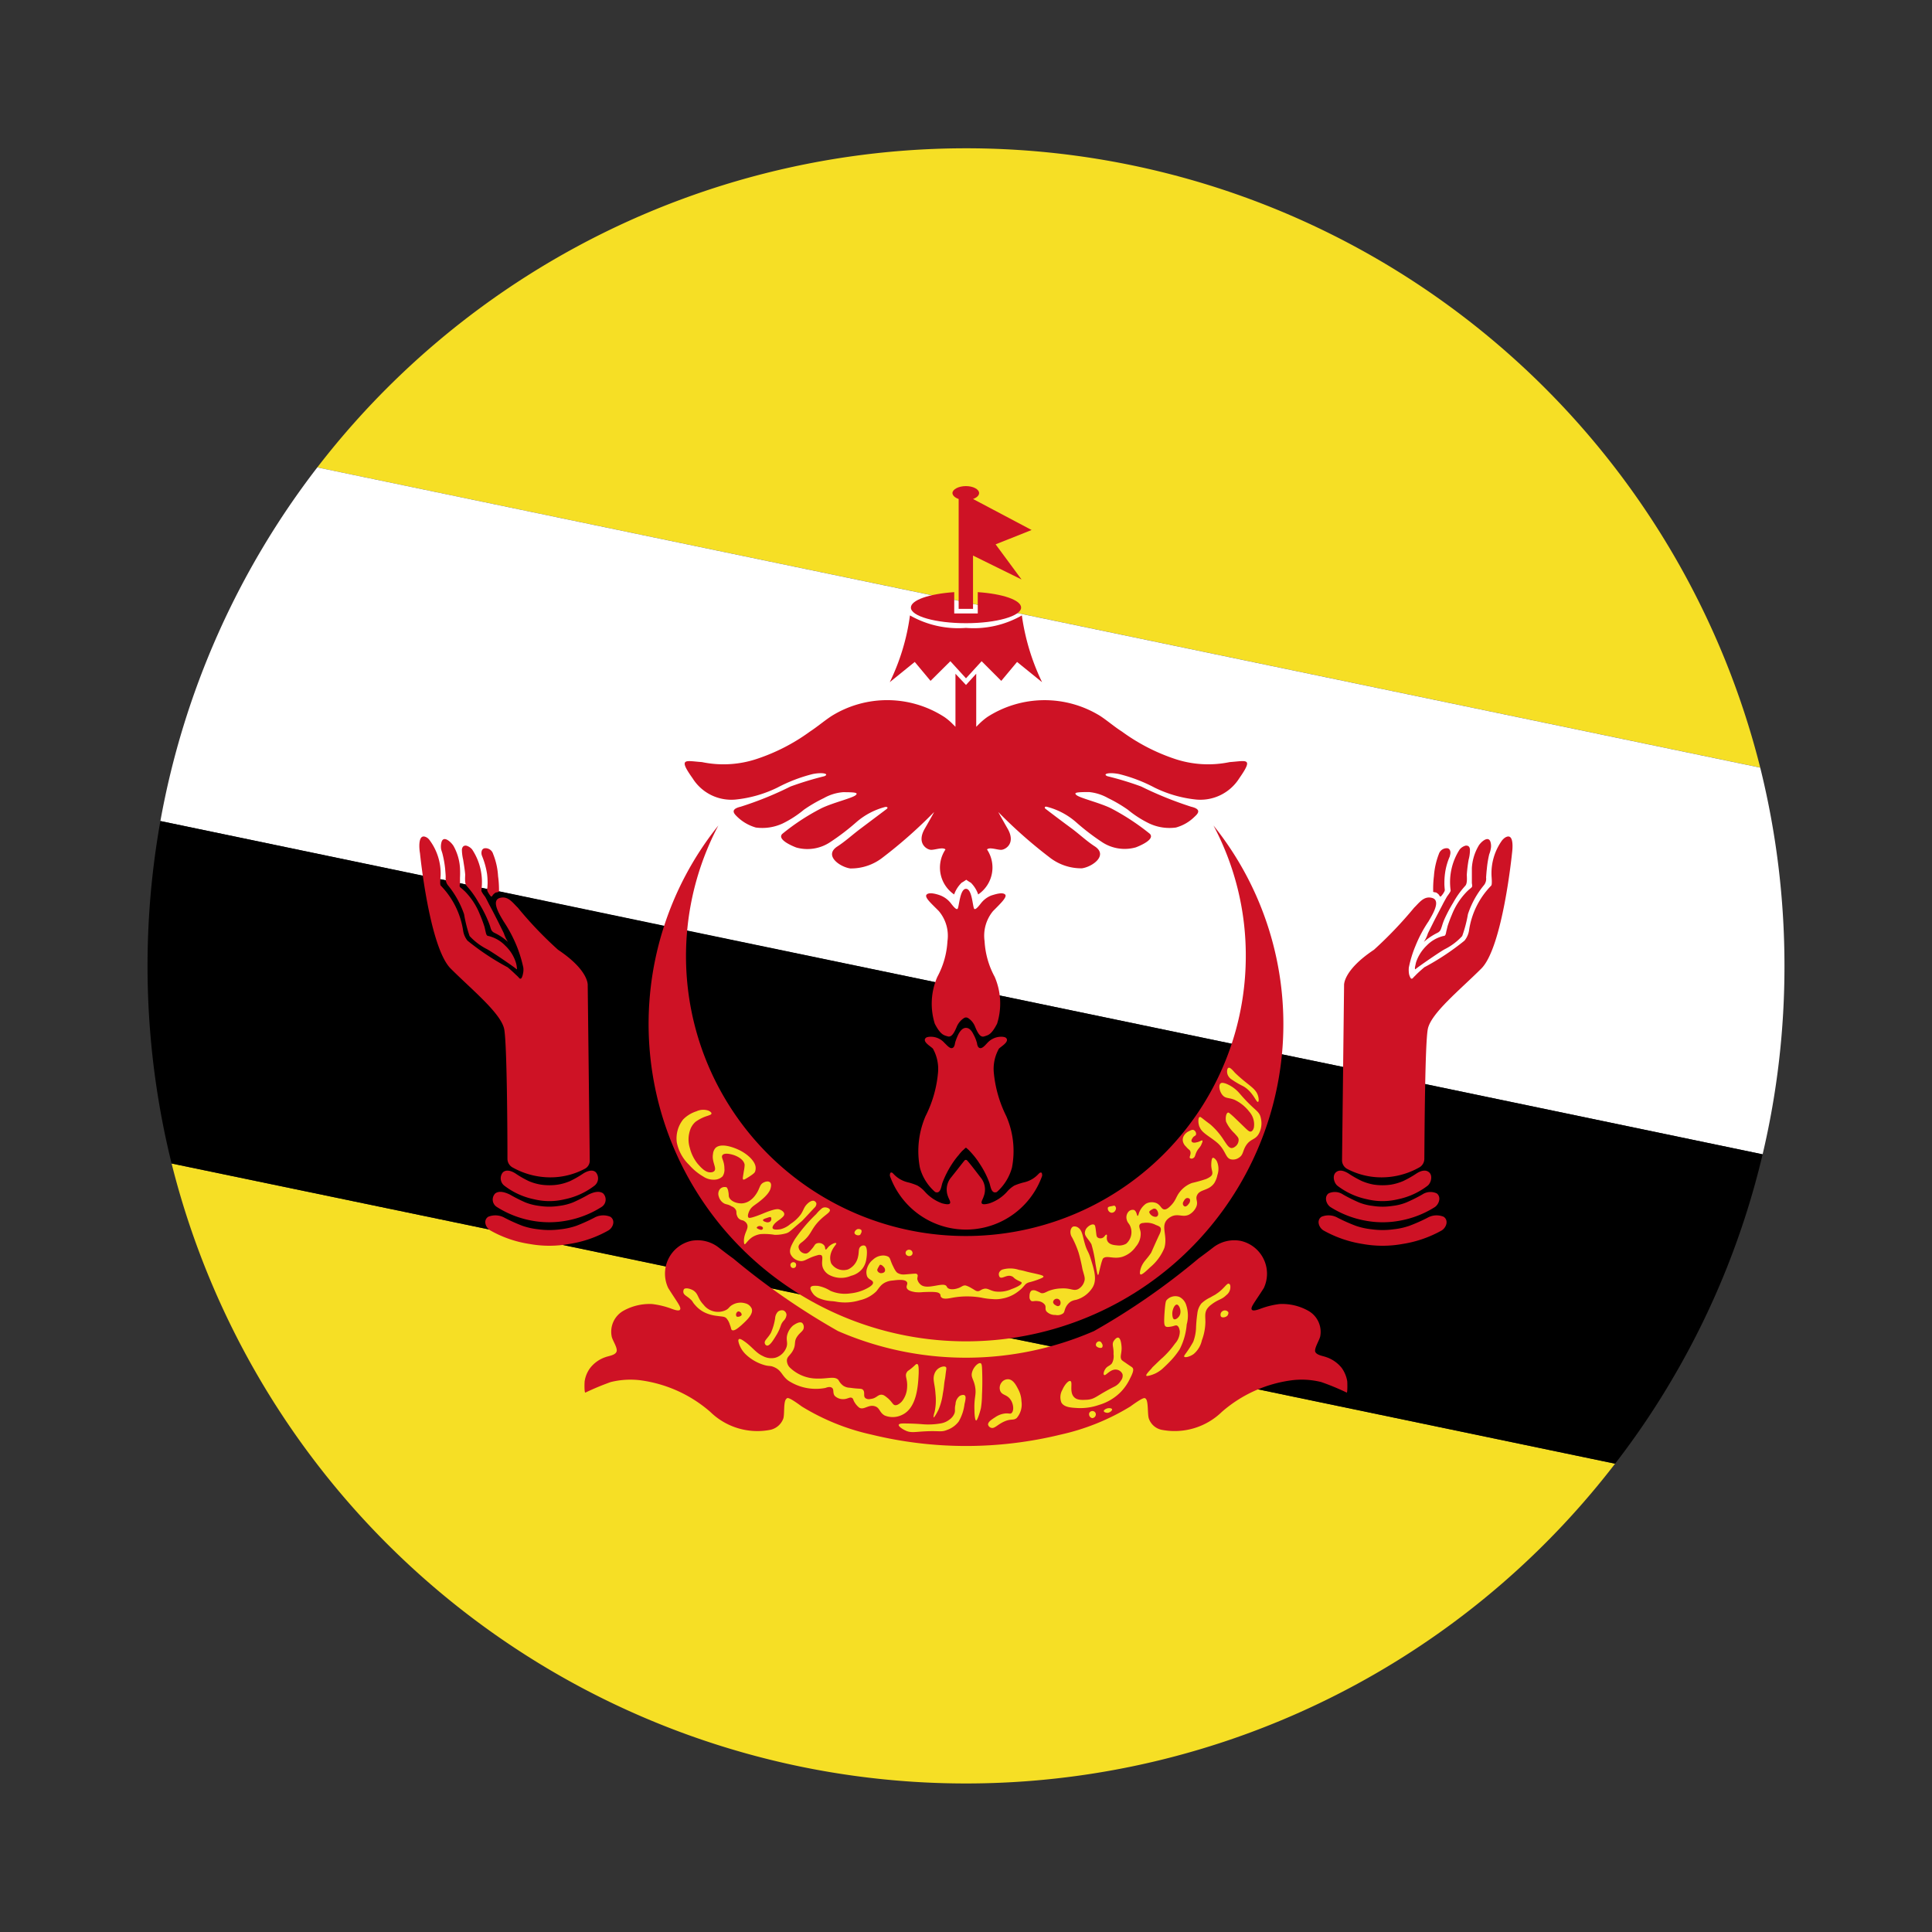 <svg xmlns="http://www.w3.org/2000/svg" viewBox="0 0 55 55"><rect x="0" y="0" width="55" height="55" fill="#333333" stroke="none"/><defs><clipPath id="a"><circle cx="-42.5" cy="27.5" r="23.3" style="fill:none"/></clipPath></defs><g style="clip-path:url(#a)"><path style="fill:#ce202c" d="M-85.612 3.545H.621v47.911h-86.233z"/></g><path d="m50.11 21.852-21.146-4.4-1.129-.235-.131-.026-.413-.089-.126-.027-.638-.13-17.494-3.639a23.313 23.313 0 0 1 41.077 8.546zM45.978 41.668a23.31 23.31 0 0 1-41.093-8.546L13.923 35l2.1.439 2.929.612 3.033.628.769.162.534.11.544.115 4.947 1.03 1.167.241 1.754.363.293.057.81.168.267.057 2.73.565z" style="fill:#f6df25"/><path d="M50.8 27.5a23.242 23.242 0 0 1-.622 5.361l-9.608-2-2.333-.486-1.746-.361-1.423-.3-6.616-1.376-1.825-.377-7.061-1.461-.659-.136-4.707-.987-.335-.068-.162-.032-.439-.094-.173-.037-.4-.083-.162-.032-.5-.1-7.463-1.558a23.237 23.237 0 0 1 4.467-10.067l17.494 3.64.638.13.126.027.413.089.131.026 1.129.235 21.146 4.4a23.378 23.378 0 0 1 .69 5.647z" style="fill:#fff"/><path d="M50.178 32.861a23.049 23.049 0 0 1-2.506 6.286 22.742 22.742 0 0 1-1.694 2.521L35.8 39.55l-2.73-.565-.267-.057-.81-.168-.293-.06-1.752-.366-1.167-.234-4.947-1.03-.544-.115-.534-.11-.769-.162-3.033-.628-2.929-.612L13.923 35l-9.038-1.878a23.429 23.429 0 0 1-.319-9.749l7.469 1.554.5.1.162.032.4.083.173.037.439.094.162.032.335.068 4.707.983.659.136 7.061 1.469 1.825.377 6.616 1.376 1.423.3 1.746.361 2.333.486z"/><path d="M20.936 22.762a3.518 3.518 0 0 0 1.193-.34 4.492 4.492 0 0 1 1.009-.387c.3-.058.476 0 .33.062a9.383 9.383 0 0 0-.963.293 9.741 9.741 0 0 1-1.422.576c-.33.078-.162.219-.089.292a1.262 1.262 0 0 0 .523.3 1.38 1.38 0 0 0 .763-.115 3 3 0 0 0 .607-.393 4.156 4.156 0 0 1 .565-.329 1.322 1.322 0 0 1 .548-.169c.355 0 .429.016.366.079-.089.089-.659.219-.989.382a6.272 6.272 0 0 0-1.108.727c-.157.162.3.35.4.387a1.168 1.168 0 0 0 .963-.152 6.638 6.638 0 0 0 .747-.57 2.035 2.035 0 0 1 .827-.434c.021 0 .047 0 .057.015s-.01.037-.026.048l-.758.57c-.215.162-.413.345-.638.491-.4.256.068.586.366.628a1.461 1.461 0 0 0 .931-.319 13.508 13.508 0 0 0 1.454-1.287s-.026.058-.267.476.063.6.184.6.329-.084.407-.011a.926.926 0 0 0 .246 1.281.878.878 0 0 1 .214-.334 1.358 1.358 0 0 0 .131-.084 1.358 1.358 0 0 0 .131.084.866.866 0 0 1 .209.334.927.927 0 0 0 .251-1.281c.073-.073.282.011.4.011s.429-.178.188-.6-.267-.476-.267-.476a13.508 13.508 0 0 0 1.45 1.283 1.461 1.461 0 0 0 .931.319c.3-.042.759-.372.361-.628-.225-.146-.418-.329-.632-.491a44.157 44.157 0 0 1-.759-.57c-.016-.011-.032-.027-.026-.048s.036-.02.057-.015a2.029 2.029 0 0 1 .827.434 6.583 6.583 0 0 0 .742.57 1.168 1.168 0 0 0 .963.152c.1-.037.559-.225.4-.387a6.668 6.668 0 0 0-1.108-.727c-.335-.163-.9-.293-.989-.382-.063-.063 0-.079.366-.079a1.37 1.37 0 0 1 .544.173 4.043 4.043 0 0 1 .56.329 3.068 3.068 0 0 0 .612.393 1.357 1.357 0 0 0 .758.115 1.2 1.2 0 0 0 .523-.3c.078-.073.246-.214-.089-.292a10.278 10.278 0 0 1-1.423-.576 8.947 8.947 0 0 0-.962-.293c-.146-.062.032-.12.33-.062a4.427 4.427 0 0 1 1.014.387 3.488 3.488 0 0 0 1.188.34 1.309 1.309 0 0 0 1.223-.607c.419-.6.2-.492-.272-.46a3 3 0 0 1-1.558-.089 5.51 5.51 0 0 1-1.511-.78c-.215-.136-.4-.3-.618-.444a3.013 3.013 0 0 0-3.216.031 1.889 1.889 0 0 0-.251.215l-.063.062v-1.511l-.291.321-.3-.319v1.509l-.063-.062a1.618 1.618 0 0 0-.251-.215 3 3 0 0 0-3.211-.031c-.215.141-.408.308-.617.444a5.5 5.5 0 0 1-1.517.78 3 3 0 0 1-1.559.089c-.465-.032-.69-.136-.266.46a1.3 1.3 0 0 0 1.22.607z" style="fill:#ce1225"/><path d="M28.614 25.465c-.078-.078-.3 0-.392.027a.7.7 0 0 0-.272.193c-.026.026-.168.236-.215.188s-.057-.57-.235-.57-.194.523-.241.57-.188-.162-.214-.188a.7.7 0 0 0-.272-.193c-.084-.032-.314-.105-.392-.027s.141.262.345.471a1.087 1.087 0 0 1 .246.858 2.4 2.4 0 0 1-.288 1.015 1.911 1.911 0 0 0-.073 1.333c.167.325.267.33.366.361s.173-.063.261-.277a.546.546 0 0 1 .2-.241.111.111 0 0 1 .126 0 .511.511 0 0 1 .194.241c.088.214.161.314.266.277s.194-.036.361-.361a1.909 1.909 0 0 0-.068-1.333 2.4 2.4 0 0 1-.288-1.015 1.1 1.1 0 0 1 .241-.858c.208-.209.412-.403.344-.471z" style="fill:#ce1225"/><path d="M26.188 33.243a1.394 1.394 0 0 0 .433.69c.162.068.173-.167.21-.267a2.816 2.816 0 0 1 .272-.533 2.227 2.227 0 0 1 .193-.256 1.1 1.1 0 0 1 .105-.121.962.962 0 0 0 .078-.073.027.027 0 0 1 .037 0c.026.026.068.058.078.073.037.037.073.079.11.121a2.19 2.19 0 0 1 .188.256 2.551 2.551 0 0 1 .272.533c.037.1.053.335.215.267a1.434 1.434 0 0 0 .429-.69 2.485 2.485 0 0 0-.162-1.47 3.512 3.512 0 0 1-.356-1.255 1.173 1.173 0 0 1 .147-.664c.057-.058.245-.163.229-.262a.088.088 0 0 0-.057-.063.349.349 0 0 0-.126-.015.535.535 0 0 0-.376.177c-.058.058-.178.22-.262.11a.274.274 0 0 1-.031-.094c0-.026-.016-.052-.021-.078a1 1 0 0 0-.073-.168c-.042-.089-.11-.2-.22-.2s-.183.115-.225.2a1.683 1.683 0 0 0-.068.168.451.451 0 0 0-.021.078.274.274 0 0 1-.031.094c-.084.11-.2-.052-.267-.11a.515.515 0 0 0-.371-.177.377.377 0 0 0-.131.015.092.092 0 0 0-.058.063c-.015.1.174.2.231.262a1.183 1.183 0 0 1 .146.664 3.4 3.4 0 0 1-.356 1.255 2.516 2.516 0 0 0-.161 1.47z" style="fill:#ce1225"/><path d="M25.837 33.656a.808.808 0 0 1-.4-.236c-.01-.01-.026-.031-.042-.036-.062-.026-.062.052-.062.089a2.3 2.3 0 0 0 4.335 0c0-.037 0-.115-.057-.089-.021.005-.032.026-.047.036a.794.794 0 0 1-.4.236 1.784 1.784 0 0 0-.287.094.843.843 0 0 0-.21.178 1.179 1.179 0 0 1-.5.329c-.355.094-.188-.1-.167-.188a.538.538 0 0 0-.084-.549c-.141-.183-.3-.392-.381-.481a.05.05 0 0 0-.079 0c-.073.089-.235.3-.381.481a.538.538 0 0 0-.084.549c.026.089.188.282-.168.188a1.2 1.2 0 0 1-.491-.329.865.865 0 0 0-.215-.178 1.728 1.728 0 0 0-.28-.094z" style="fill:#ce1225"/><path d="M27.5 38.185A9.03 9.03 0 0 0 34.545 23.5a7.88 7.88 0 0 1 .92 3.719A7.968 7.968 0 1 1 20.45 23.5a9.034 9.034 0 0 0 7.05 14.685z" style="fill:#ce1225"/><path d="M38.352 39.315a.905.905 0 0 0-.156-.372.948.948 0 0 0-.44-.308c-.083-.032-.256-.052-.308-.141s.109-.33.136-.45a.688.688 0 0 0-.346-.732 1.513 1.513 0 0 0-.81-.189 2.343 2.343 0 0 0-.492.115c-.052.016-.24.1-.293.053-.063-.063.068-.2.335-.623a.958.958 0 0 0-.664-1.344.982.982 0 0 0-.769.183c-.141.11-.283.215-.424.319a19.733 19.733 0 0 1-2.976 2.066 9.132 9.132 0 0 1-7.29 0 20.146 20.146 0 0 1-2.982-2.066c-.141-.1-.281-.209-.423-.319a.977.977 0 0 0-.769-.183.957.957 0 0 0-.658 1.344c.266.424.391.56.329.623-.048.047-.241-.037-.288-.053a2.4 2.4 0 0 0-.5-.115 1.529 1.529 0 0 0-.811.189.686.686 0 0 0-.34.732c.021.12.194.35.131.45-.047.089-.225.109-.308.141a.929.929 0 0 0-.435.308.843.843 0 0 0-.156.372c-.006.026-.016.345.021.329a7.328 7.328 0 0 1 .721-.3 2.332 2.332 0 0 1 .832-.052 3.789 3.789 0 0 1 2 .9 1.919 1.919 0 0 0 1.679.518.508.508 0 0 0 .4-.324c.042-.115 0-.481.084-.56.031-.031.031-.089.444.214a6.431 6.431 0 0 0 1.983.8 11.354 11.354 0 0 0 5.386 0 6.482 6.482 0 0 0 1.983-.8c.413-.3.413-.245.445-.214.072.079.041.445.083.56a.493.493 0 0 0 .4.324 1.928 1.928 0 0 0 1.679-.518 3.772 3.772 0 0 1 2-.9 2.3 2.3 0 0 1 .827.052 6.846 6.846 0 0 1 .726.3c.025.016.02-.303.014-.329zM26.491 19.383l.564-.56.445.487.445-.487.559.56.45-.539.711.576a6.4 6.4 0 0 1-.575-1.9 2.764 2.764 0 0 1-1.59.355 2.783 2.783 0 0 1-1.595-.355 6.241 6.241 0 0 1-.575 1.9l.711-.576z" style="fill:#ce1225"/><path d="M27.5 17.741c.863 0 1.569-.2 1.569-.445 0-.214-.528-.392-1.234-.439v.606h-.67v-.606c-.706.047-1.234.225-1.234.439 0 .246.701.445 1.569.445z" style="fill:#ce1225"/><path d="M27.291 14.205v3.128h.409v-1.517l1.381.68-.738-1 1.025-.408-1.668-.883c.105-.036.173-.1.173-.167 0-.11-.168-.2-.377-.2s-.382.094-.382.2c.004.068.072.131.177.167z" style="fill:#ce1225"/><path d="M20.152 31.763a1.18 1.18 0 0 0-.351.172.539.539 0 0 0-.162.256.824.824 0 0 0 0 .492 1.16 1.16 0 0 0 .22.445c.083.094.225.266.387.245a.137.137 0 0 0 .089-.036c.078-.089-.079-.262-.037-.487a.292.292 0 0 1 .068-.167c.162-.162.539-.005.622.031.283.121.508.34.523.513a.3.3 0 0 1-.015.125c-.01.027-.032.058-.178.152-.094.058-.141.089-.162.073s-.006-.068.021-.245a.933.933 0 0 0 .021-.178c-.032-.178-.278-.262-.309-.272s-.262-.084-.324.005c-.047.068.057.152.057.377a.343.343 0 0 1-.052.224.34.34 0 0 1-.22.095.532.532 0 0 1-.329-.089 1.6 1.6 0 0 1-.4-.33 1.217 1.217 0 0 1-.355-.648.869.869 0 0 1 .183-.649.92.92 0 0 1 .376-.23.456.456 0 0 1 .351-.016c.01.006.083.042.078.079s-.066.047-.102.063zM23.169 34.184c-.015 0-.073-.016-.172.073-.115.105-.11.178-.2.314a1.125 1.125 0 0 1-.293.272.678.678 0 0 1-.292.152c-.016 0-.184.031-.215-.026-.021-.042.031-.105.052-.131a.865.865 0 0 1 .157-.126c.073-.062.126-.1.12-.157s-.073-.1-.125-.12-.105-.026-.33.052c-.125.047-.177.074-.334.131-.178.063-.214.058-.23.042-.047-.052.031-.2.036-.209.058-.1.12-.126.256-.23.283-.215.325-.346.335-.382s.037-.131-.01-.178-.136-.026-.2.01c-.115.068-.084.178-.235.372a.634.634 0 0 1-.167.152.452.452 0 0 1-.189.062c-.157.011-.345-.062-.382-.188-.01-.037 0-.068-.021-.167a.247.247 0 0 0-.042-.1.179.179 0 0 0-.2.058.219.219 0 0 0-.026.2.324.324 0 0 0 .126.183c.083.057.119.026.24.1a.219.219 0 0 1 .12.1c.031.062 0 .094.037.172a.172.172 0 0 0 .073.094c.053.037.089.021.136.058a.2.2 0 0 1 .078.094c.042.125-.078.214-.094.439 0 .042 0 .11.021.121s.084-.11.214-.2a.62.62 0 0 1 .241-.089 1.793 1.793 0 0 1 .4.021 1.1 1.1 0 0 0 .339-.047c.089-.032.095-.058.424-.335.022-.016.136-.141.366-.387a.158.158 0 0 0 .058-.126.114.114 0 0 0-.072-.074zM21.7 35c-.026.021-.062.005-.084 0 0-.005-.078-.026-.073-.052s.063-.058.115-.042c.021.005.063.026.063.057A.055.055 0 0 1 21.7 35zm.225-.225a.131.131 0 0 1-.131.01c-.01 0-.068-.02-.073-.047s.052-.047.1-.062.105-.042.126-.021a.1.1 0 0 1-.022.12zM23.426 34.383c.078-.032.193.01.2.063s-.068.1-.189.2c-.376.324-.292.465-.6.711-.038.026-.1.073-.105.136a.207.207 0 0 0 .2.193c.068 0 .12-.062.183-.136.079-.089.073-.125.131-.151a.192.192 0 0 1 .214.052c.042.052.021.115.047.12s.048-.057.116-.11.162-.094.183-.068-.121.131-.163.33a.422.422 0 0 0 .021.246.416.416 0 0 0 .482.167.505.505 0 0 0 .282-.366c.032-.126 0-.235.078-.288a.121.121 0 0 1 .111-.021c.1.047.052.351.046.377a.569.569 0 0 1-.12.288.592.592 0 0 1-.314.193.715.715 0 0 1-.606-.016.4.4 0 0 1-.2-.219c-.053-.157.026-.3-.042-.351a.149.149 0 0 0-.105 0c-.277.074-.345.168-.471.168a.349.349 0 0 1-.3-.2c-.047-.121.021-.246.12-.419a4.547 4.547 0 0 1 .612-.721.924.924 0 0 1 .126-.131.237.237 0 0 1 .063-.047zM22.537 35.947a.076.076 0 0 0-.032.088.078.078 0 0 0 .074.063.076.076 0 0 0 .083-.068.085.085 0 0 0-.016-.073.084.084 0 0 0-.109-.01zM24.477 35.157c-.047.026-.141 0-.152-.058 0-.042.032-.078.068-.1s.115-.011.131.026a.106.106 0 0 1-.01.079c-.014.021-.014.042-.037.053zM25.805 35.607a.087.087 0 0 0-.015.1.109.109 0 0 0 .162.026.081.081 0 0 0 .027-.063.1.1 0 0 0-.032-.068.106.106 0 0 0-.142.005z" style="fill:#f6df25"/><path d="M29.44 36.25c-.3-.063-.23-.063-.434-.1a.792.792 0 0 0-.476-.006.17.17 0 0 0-.089.089.14.14 0 0 0 .021.126c.074.057.2-.084.341-.026.057.021.046.047.141.1s.135.058.141.084c.01.057-.173.141-.282.178a.857.857 0 0 1-.487.068c-.152-.032-.209-.105-.324-.068-.074.021-.1.068-.168.062-.047-.005-.062-.026-.172-.088a.687.687 0 0 0-.162-.074c-.095-.01-.11.053-.256.089-.037.011-.189.047-.262-.026a.326.326 0 0 1-.026-.042c-.089-.136-.549.121-.738-.047a.273.273 0 0 1-.094-.157c0-.062.026-.1 0-.13s-.042-.027-.178-.016-.162.016-.224.016a.315.315 0 0 1-.147-.037c-.026-.011-.068-.042-.136-.188-.089-.173-.073-.225-.135-.278a.321.321 0 0 0-.184-.036.431.431 0 0 0-.256.115.494.494 0 0 0-.168.24.346.346 0 0 0 0 .241c.053.1.162.1.168.173.005.047-.053.094-.11.13a1.275 1.275 0 0 1-.539.178 1.04 1.04 0 0 1-.565-.073 1 1 0 0 0-.361-.141c-.052 0-.167-.016-.2.036s.047.168.094.22a.526.526 0 0 0 .115.084 1.1 1.1 0 0 0 .382.094 1.324 1.324 0 0 1 .162.021 1.428 1.428 0 0 0 .648-.047.974.974 0 0 0 .466-.251c.078-.094.13-.2.272-.262a.542.542 0 0 1 .193-.047c.126-.016.356-.047.409.047.031.058-.037.11 0 .178s.146.089.234.105a1.027 1.027 0 0 0 .215 0c.376-.016.455 0 .492.057.026.032 0 .052.031.084.063.078.22.036.371.01a2.357 2.357 0 0 1 .774.006 1.982 1.982 0 0 0 .314.041.909.909 0 0 0 .283-.015 1.025 1.025 0 0 0 .449-.2c.2-.147.173-.22.314-.262a2.12 2.12 0 0 0 .309-.1c.084-.032.1-.052.1-.063-.006-.035-.106-.055-.266-.092zm-4.246-.068c-.016.052-.079.063-.121.063a.119.119 0 0 1-.1-.084c0-.021.011-.047.042-.1s.031-.053.036-.053c.042-.015.094.047.1.053a.129.129 0 0 1 .043.121z" style="fill:#f6df25"/><path d="M31.046 35.821c-.068-.22-.094-.183-.162-.413s-.073-.387-.2-.466a.18.18 0 0 0-.126-.026c-.068.021-.083.115-.083.126a.27.27 0 0 0 .047.188 2.83 2.83 0 0 1 .183.429 4.809 4.809 0 0 1 .11.471c.052.193.084.256.052.35a.362.362 0 0 1-.177.22c-.142.062-.2-.037-.482-.021a1.08 1.08 0 0 0-.361.073c-.084.037-.141.078-.214.058a1.317 1.317 0 0 0-.162-.074.2.2 0 0 0-.095 0c-.073.037-.068.157-.068.173a.142.142 0 0 0 .037.115c.042.042.094 0 .2.016a.277.277 0 0 1 .193.094c.053.068 0 .125.053.2a.336.336 0 0 0 .256.1.269.269 0 0 0 .22-.047c.047-.047.026-.078.083-.188a.427.427 0 0 1 .126-.141.408.408 0 0 1 .152-.053.807.807 0 0 0 .47-.345c.142-.222.053-.504-.052-.839zm-.9 1.355c-.041.021-.083-.011-.109-.027a.113.113 0 0 1-.058-.078.106.106 0 0 1 .209-.016c.012.045 0 .105-.042.121zM31.538 34.383a.125.125 0 0 0 .1.141.119.119 0 0 0 .12-.078.092.092 0 0 0-.021-.116c-.01-.01-.021-.01-.057 0-.08.016-.132.021-.142.053z" style="fill:#f6df25"/><path d="M34.639 33.054c0-.005-.063-.1-.11-.094s-.047.194-.047.215c.005.146.052.193.022.266-.011.027-.038.063-.163.121a4.016 4.016 0 0 1-.408.115.789.789 0 0 0-.34.246c-.12.146-.11.251-.277.413-.094.094-.141.094-.168.094-.094-.005-.1-.126-.235-.183a.352.352 0 0 0-.292.021.562.562 0 0 0-.194.256c-.015.042-.021.089-.042.089s-.026-.131-.1-.167a.161.161 0 0 0-.152.041.242.242 0 0 0-.058.231c.022.094.068.109.1.188a.436.436 0 0 1-.115.5.414.414 0 0 1-.262.047c-.072-.006-.2-.016-.261-.105s0-.193-.037-.2-.052.079-.136.1a.136.136 0 0 1-.125-.026c-.026-.032-.026-.063-.036-.147-.017-.131-.022-.193-.053-.209-.052-.031-.147.021-.2.078a.225.225 0 0 0-.062.121c-.027.12.088.188.182.355a3.482 3.482 0 0 1 .115.549c.037.215.053.325.074.325s.026-.084.078-.277a1.319 1.319 0 0 1 .058-.183c.1-.116.3.026.564-.058a.751.751 0 0 0 .377-.288.554.554 0 0 0 .136-.4c-.01-.094-.067-.178-.021-.236a.135.135 0 0 1 .094-.036.573.573 0 0 1 .361.057c.105.037.115.058.126.068.041.068-.006.163-.047.246-.225.492-.2.455-.225.492-.131.193-.215.235-.283.423-.01.037-.047.152-.01.178s.2-.13.272-.2a1.4 1.4 0 0 0 .408-.554c.1-.345-.105-.6.073-.8a.437.437 0 0 1 .126-.094c.193-.094.318.031.5-.052a.469.469 0 0 0 .21-.225c.062-.152-.032-.21.02-.325.079-.183.33-.12.492-.35a.687.687 0 0 0 .089-.23.533.533 0 0 0-.018-.396zm-1.694 1.569c-.037.037-.11.006-.126 0-.052-.026-.11-.089-.1-.13.01-.021.031-.037.078-.063s.058-.026.079-.021c.047.005.073.063.078.073.017.037.033.105-.009.141zm.9-.361c-.015.027-.062.089-.115.084a.084.084 0 0 1-.052-.052.107.107 0 0 1 .021-.1c.01-.021.042-.084.1-.089.006 0 .058 0 .074.036s-.003.095-.024.121zM33.949 32.4c.032-.063.089-.058.1-.105a.122.122 0 0 0-.068-.126c-.042-.015-.078.006-.141.037a.329.329 0 0 0-.131.115.23.23 0 0 0-.036.162.28.28 0 0 0 .089.157c.078.094.11.089.125.141.026.084-.042.157-.01.189a.08.08 0 0 0 .089 0c.068-.032.047-.1.12-.22.047-.078.089-.094.125-.194.032-.068.021-.083.016-.088-.021-.016-.068.036-.167.052-.031.01-.1.021-.131-.016s.014-.098.02-.104zM34.163 32.108c.068.162.345.282.534.465.209.215.193.408.36.434a.287.287 0 0 0 .215-.052c.125-.078.1-.188.2-.345.125-.194.251-.152.355-.319a.614.614 0 0 0 .068-.45c-.042-.23-.162-.194-.6-.706a.989.989 0 0 0-.4-.288c-.079-.026-.121-.026-.147-.005-.063.047-.036.225.052.33s.163.068.34.135a1.15 1.15 0 0 1 .424.34.549.549 0 0 1 .131.455c-.005.021-.032.1-.084.11s-.089-.031-.235-.172c-.644-.623-.168-.152-.257-.241-.109-.1-.136-.136-.162-.125-.052.015-.078.151-.052.261a1.04 1.04 0 0 0 .235.324c.084.095.115.121.121.178a.237.237 0 0 1-.105.209.172.172 0 0 1-.094.037c-.084-.005-.136-.1-.215-.214a2.032 2.032 0 0 0-.387-.455c-.052-.042-.052-.037-.172-.131-.089-.068-.115-.094-.136-.084-.047.021-.042.152-.021.23a.235.235 0 0 0 .032.079zM34.969 30.4c-.042.021-.053.142-.006.225a.278.278 0 0 0 .1.105 2.424 2.424 0 0 0 .3.178c.3.146.4.486.45.46.031-.01.016-.115.011-.131-.053-.261-.272-.314-.67-.7-.075-.087-.144-.16-.185-.137zM21.4 37.254a.268.268 0 0 0-.188-.152.462.462 0 0 0-.366.047c-.1.058-.084.095-.183.147a.517.517 0 0 1-.633-.152c-.178-.188-.141-.308-.293-.408-.089-.052-.219-.083-.266-.036a.136.136 0 0 0-.016.094c.016.078.1.1.2.193.078.068.052.079.141.173a.836.836 0 0 0 .3.22 1.123 1.123 0 0 0 .293.078c.178.026.23.016.288.068a.469.469 0 0 1 .1.183c.042.1.031.141.063.157.068.037.2-.084.267-.141.148-.136.347-.314.293-.471zm-.345.225c-.021.005-.068.016-.089-.005a.1.1 0 0 1 .048-.141.1.1 0 0 1 .1.094c-.005.031-.052.047-.063.052zM22.144 37.343a.3.3 0 0 0-.078.188 1.626 1.626 0 0 1-.12.413c-.089.157-.2.22-.173.3a.084.084 0 0 0 .058.062c.089.016.2-.183.287-.324.136-.241.084-.256.189-.382a.26.26 0 0 0 .083-.172.146.146 0 0 0-.083-.121.178.178 0 0 0-.163.036z" style="fill:#f6df25"/><path d="M21.151 38.159c.256.167.355.35.565.444a.5.5 0 0 0 .36.048.481.481 0 0 0 .309-.288c.058-.152-.026-.215.037-.4a.544.544 0 0 1 .157-.23c.02-.01.172-.13.256-.073a.161.161 0 0 1 .047.131c-.005.1-.1.131-.183.251-.115.162-.021.225-.136.423-.079.131-.157.157-.162.262a.3.3 0 0 0 .073.193 1.116 1.116 0 0 0 .79.325c.3.01.5-.079.606.042a.474.474 0 0 0 .136.162.359.359 0 0 0 .189.057c.282.042.329.011.376.063.063.073-.005.178.068.235a.178.178 0 0 0 .147.021c.167-.015.2-.13.319-.12.057.005.1.042.183.11.12.11.13.183.2.188s.152-.068.189-.11a.687.687 0 0 0 .147-.408c.015-.245-.079-.313-.006-.423.031-.053.052-.032.225-.194.026-.026.047-.042.068-.036.052.01.042.2.042.266-.016.319-.042.984-.476 1.182a.6.6 0 0 1-.492.016c-.152-.084-.136-.22-.277-.262-.183-.062-.319.121-.45.037a.568.568 0 0 1-.151-.188c-.021-.047-.021-.068-.048-.084-.062-.042-.13.032-.251.032a.336.336 0 0 1-.246-.095c-.062-.083-.015-.177-.073-.225s-.151-.015-.188 0a1.429 1.429 0 0 1-1.062-.209c-.193-.146-.183-.293-.413-.387-.115-.047-.125-.01-.293-.063a1.273 1.273 0 0 1-.507-.3.759.759 0 0 1-.188-.3c-.011-.037-.032-.1-.006-.126s.087.012.119.033zM25.717 40.523c.266 0 .475.016.533.021a2.041 2.041 0 0 0 .549-.026.546.546 0 0 0 .23-.105.4.4 0 0 0 .136-.162c.042-.094 0-.131.037-.277a.308.308 0 0 1 .12-.236c.037-.021.105-.041.141-.015s.032.1-.005.246a1.286 1.286 0 0 1-.167.5.7.7 0 0 1-.324.236c-.173.073-.215.021-.622.042-.309.015-.419.052-.576-.027-.089-.041-.2-.12-.183-.162.014-.03.079-.035.131-.035z" style="fill:#f6df25"/><path d="M26.606 39.1c-.068.173.01.288.026.586a1.607 1.607 0 0 1-.026.512.581.581 0 0 0-.032.152c.021.011.089-.11.141-.214a1.728 1.728 0 0 0 .126-.466c.042-.22.027-.246.063-.429.01-.062.016-.13.026-.2s.016-.1 0-.121c-.042-.042-.162-.01-.235.053a.313.313 0 0 0-.089.127zM27.673 39.064c-.042.151.052.2.089.429s-.037.277-.021.664c0 .115.016.277.047.282s.1-.2.136-.35a2.493 2.493 0 0 0 .031-.377c.005-.094.016-.34.005-.674-.005-.163-.01-.215-.046-.231-.064-.02-.2.105-.241.257zM28.473 39.592c.052.131.178.1.282.235s.115.335.042.4c-.042.036-.084-.005-.209.015a.618.618 0 0 0-.251.1c-.105.068-.214.136-.209.215a.125.125 0 0 0 .083.088c.1.037.178-.088.377-.177s.256-.021.356-.1a.594.594 0 0 0 .135-.476.788.788 0 0 0-.1-.356c-.058-.115-.141-.261-.272-.272a.228.228 0 0 0-.2.1.247.247 0 0 0-.034.228zM30.471 39.315c-.058-.021-.173.12-.225.246a.422.422 0 0 0-.031.366c.078.136.271.146.465.157a1.6 1.6 0 0 0 .607-.089 1.439 1.439 0 0 0 .632-.382 1.42 1.42 0 0 0 .251-.371c.11-.21.095-.262.079-.293s-.052-.042-.22-.162a.78.78 0 0 1-.094-.068c-.073-.1.016-.2-.01-.419-.006-.047-.021-.2-.089-.22-.047-.01-.1.048-.136.105-.053.1.01.162 0 .366a.413.413 0 0 1-.047.262c-.063.078-.136.073-.194.172-.036.058-.057.141-.026.157.042.037.173-.172.346-.152a.213.213 0 0 1 .177.131.216.216 0 0 1-.047.183.443.443 0 0 1-.2.178c-.507.256-.523.345-.758.366-.131.005-.288.021-.377-.078-.14-.147-.025-.424-.103-.455zM31.292 38.185a.1.1 0 0 0-.094.11c.011.063.141.1.177.063a.093.093 0 0 0 0-.1c-.005-.01-.031-.073-.083-.073zM31.543 40.089c-.058.01-.125.052-.12.083s.062.048.109.048c.068-.006.136-.068.126-.1s-.068-.036-.115-.031zM31.009 40.225a.113.113 0 0 0 .084.146.109.109 0 0 0 .1-.083.092.092 0 0 0-.036-.1.1.1 0 0 0-.148.037zM33.771 37.16a.385.385 0 0 0-.2-.241.331.331 0 0 0-.356.089c-.026.026-.042.058-.067.419-.011.219-.011.3.036.334.031.021.073.016.141.006.105-.016.137-.047.178-.032.068.026.078.141.084.162a.515.515 0 0 1-.136.351 2.614 2.614 0 0 1-.351.4c-.073.062-.161.151-.293.277a.571.571 0 0 1-.057.068c-.094.1-.131.151-.115.172s.162-.021.261-.068a.949.949 0 0 0 .178-.115c.058-.052.126-.115.209-.2a2.237 2.237 0 0 0 .3-.371 1.87 1.87 0 0 0 .2-.706.95.95 0 0 0-.012-.545zm-.183.272c-.026.068-.11.141-.162.125s-.053-.141-.053-.162c0-.12.068-.261.131-.256s.136.173.084.293zM34.456 36.935a.946.946 0 0 0-.256.173.557.557 0 0 0-.115.293 3.719 3.719 0 0 0-.037.423 1.293 1.293 0 0 1-.078.372 2.915 2.915 0 0 1-.189.3c-.052.073-.083.11-.068.125.021.037.168 0 .272-.078a.709.709 0 0 0 .23-.387 1.553 1.553 0 0 0 .1-.518c0-.157-.026-.267.052-.382a.5.5 0 0 1 .115-.115c.2-.157.293-.136.429-.272a.285.285 0 0 0 .115-.235c0-.021 0-.073-.042-.089-.062-.021-.136.146-.355.288-.053.039-.042.024-.173.102zM34.8 37.327a.118.118 0 0 0-.042.152c.032.042.142.026.189-.031.015-.027.036-.074.015-.1a.119.119 0 0 0-.162-.021z" style="fill:#f6df25"/><path d="M11.956 24.289s.267 2.678.874 3.284 1.422 1.266 1.522 1.716c.083.4.094 3.044.094 3.7a.282.282 0 0 0 .136.24 2.2 2.2 0 0 0 1.067.288 2.084 2.084 0 0 0 .993-.241.26.26 0 0 0 .147-.246l-.058-4.979s.047-.418-.846-1.014a10.983 10.983 0 0 1-1.146-1.2c-.142-.136-.272-.335-.5-.277-.288.068.015.528.094.664a3.981 3.981 0 0 1 .376.706 3.723 3.723 0 0 1 .189.617.5.5 0 0 1-.011.178.352.352 0 0 1-.042.12.039.039 0 0 1-.063 0 .834.834 0 0 0-.094-.094 4.163 4.163 0 0 0-.23-.209s-.01-.01-.016-.01a7.183 7.183 0 0 1-1.134-.754.6.6 0 0 1-.126-.3 2.339 2.339 0 0 0-.633-1.265c-.036-.026-.005-.257-.005-.3a1.594 1.594 0 0 0-.309-.988.28.28 0 0 0-.078-.079c-.274-.164-.222.333-.201.443z" style="fill:#ce1225"/><path d="M12.558 24.174c.01.047.032.1.042.146a2.912 2.912 0 0 1 .073.419c.005.078.015.162.015.24a.314.314 0 0 0 .058.215 2.668 2.668 0 0 1 .465.831 4.022 4.022 0 0 0 .157.622 1.785 1.785 0 0 0 .492.372c.125.063.8.523.842.57.026.021.01-.052.01-.058a.642.642 0 0 0-.03-.141 1.128 1.128 0 0 0-.3-.471.984.984 0 0 0-.471-.272.108.108 0 0 1-.037-.01c-.036-.021-.047-.11-.057-.146s-.016-.084-.031-.126a3.842 3.842 0 0 0-.126-.335 1.97 1.97 0 0 0-.434-.664c-.031-.026-.057-.052-.089-.078a.149.149 0 0 1-.042-.037c-.021-.031 0-.084 0-.12v-.141a2.579 2.579 0 0 0 0-.278 1.456 1.456 0 0 0-.183-.627c-.058-.1-.288-.325-.345-.105a.47.47 0 0 0-.009.194z" style="fill:#ce1225"/><path d="M13.149 24.184a1.322 1.322 0 0 0 .036.288c.021.141.047.282.058.423 0 .084-.021.257.042.325a2.544 2.544 0 0 1 .34.476 3.491 3.491 0 0 1 .235.439c.031.073.063.146.089.225s.031.146.12.193a1.544 1.544 0 0 1 .392.262.957.957 0 0 1-.115-.241c-.052-.11-.109-.219-.162-.329-.083-.162-.167-.33-.256-.492-.037-.073-.073-.146-.115-.22-.026-.036-.11-.141-.11-.183a1.681 1.681 0 0 0-.261-1.166.331.331 0 0 0-.168-.11c-.083-.01-.115.042-.125.11z" style="fill:#ce1225"/><path d="M13.708 24.315a.319.319 0 0 0 .021.068 2.258 2.258 0 0 1 .136.492 2.01 2.01 0 0 1 .016.261c0 .042-.005.084-.005.126a.168.168 0 0 0 .005.115.727.727 0 0 0 .084.13c.037.047.052-.021.083-.047a.245.245 0 0 1 .068-.052.356.356 0 0 0 .084-.021.033.033 0 0 0 .005-.021 2.751 2.751 0 0 0-.026-.424 1.987 1.987 0 0 0-.141-.632.226.226 0 0 0-.241-.162c-.083.015-.097.099-.089.167zM15.4 33.724a1.484 1.484 0 0 1-.346-.1 2.864 2.864 0 0 1-.381-.219c-.1-.063-.251-.126-.356-.032a.265.265 0 0 0 .042.382 2.076 2.076 0 0 0 .852.387 1.83 1.83 0 0 0 .858 0 2.08 2.08 0 0 0 .853-.387.266.266 0 0 0 .041-.382c-.1-.094-.251-.031-.355.032a2.943 2.943 0 0 1-.382.219 1.48 1.48 0 0 1-.345.1 1.65 1.65 0 0 1-.481 0z" style="fill:#ce1225"/><path d="M15.356 34.33a1.614 1.614 0 0 1-.4-.1 4.468 4.468 0 0 1-.444-.225c-.121-.057-.293-.12-.413-.031a.248.248 0 0 0 .047.387 2.782 2.782 0 0 0 .988.387 2.69 2.69 0 0 0 1 0 2.78 2.78 0 0 0 .989-.387.249.249 0 0 0 .047-.387c-.12-.089-.293-.026-.413.031a4.489 4.489 0 0 1-.445.225 1.609 1.609 0 0 1-.4.1 1.811 1.811 0 0 1-.556 0z" style="fill:#ce1225"/><path d="M15.319 34.995a2.026 2.026 0 0 1-.45-.1 4.868 4.868 0 0 1-.5-.225.537.537 0 0 0-.471-.031c-.147.1-.079.3.057.387a3.241 3.241 0 0 0 1.119.387 3.155 3.155 0 0 0 1.13 0 3.234 3.234 0 0 0 1.119-.387c.136-.084.2-.288.053-.387a.527.527 0 0 0-.466.031 4.967 4.967 0 0 1-.5.225 2.044 2.044 0 0 1-.451.1 2.343 2.343 0 0 1-.64 0zM43.044 24.289s-.267 2.678-.874 3.284-1.427 1.266-1.522 1.716c-.083.4-.094 3.044-.1 3.7a.283.283 0 0 1-.135.24 2.187 2.187 0 0 1-1.068.288 2.092 2.092 0 0 1-.994-.241.279.279 0 0 1-.146-.246l.058-4.979s-.042-.418.852-1.014a11.573 11.573 0 0 0 1.145-1.2c.142-.136.272-.335.5-.277.293.068-.015.528-.089.664a3.68 3.68 0 0 0-.376.706 3.23 3.23 0 0 0-.189.617.747.747 0 0 0 .006.178.365.365 0 0 0 .047.12c.01.021.042.021.063 0 .026-.036.062-.062.089-.094.073-.073.151-.141.23-.209 0 0 .01-.01.015-.01a7.146 7.146 0 0 0 1.135-.754.606.606 0 0 0 .131-.3 2.292 2.292 0 0 1 .628-1.265c.036-.026.01-.257.01-.3a1.6 1.6 0 0 1 .3-.988.414.414 0 0 1 .084-.079c.268-.164.215.333.2.443z" style="fill:#ce1225"/><path d="M42.437 24.174a.73.73 0 0 1-.042.146 2.9 2.9 0 0 0-.068.419c-.01.078-.015.162-.021.24a.29.29 0 0 1-.057.215 2.54 2.54 0 0 0-.46.831 3.684 3.684 0 0 1-.163.622 1.709 1.709 0 0 1-.491.372c-.126.063-.79.523-.837.57-.026.021-.016-.052-.016-.058.011-.047.021-.1.032-.141a1.166 1.166 0 0 1 .3-.471.984.984 0 0 1 .471-.272.135.135 0 0 0 .042-.01c.036-.021.041-.11.052-.146l.031-.126c.037-.115.079-.225.126-.335a1.968 1.968 0 0 1 .439-.664c.026-.026.058-.052.089-.078a.13.13 0 0 0 .037-.037c.021-.031 0-.084 0-.12V24.712a1.409 1.409 0 0 1 .188-.627c.052-.1.288-.325.345-.105a.4.4 0 0 1 .003.194z" style="fill:#ce1225"/><path d="M41.846 24.184a1.029 1.029 0 0 1-.037.288 4.069 4.069 0 0 0-.052.423c0 .084.021.257-.047.325a2.544 2.544 0 0 0-.34.476 4.286 4.286 0 0 0-.235.439 1.552 1.552 0 0 0-.084.225c-.031.084-.036.146-.125.193a1.8 1.8 0 0 0-.393.262.894.894 0 0 0 .115-.241c.053-.11.11-.219.163-.329.083-.162.172-.33.256-.492.036-.073.079-.146.12-.22.021-.036.11-.141.11-.183a1.713 1.713 0 0 1 .256-1.166.331.331 0 0 1 .168-.11c.088-.01.12.042.125.11z" style="fill:#ce1225"/><path d="m41.286 24.315-.015.068a1.81 1.81 0 0 0-.136.492 2.01 2.01 0 0 0-.016.261 1.062 1.062 0 0 0 .005.126c0 .041.016.078-.005.115a.544.544 0 0 1-.089.13c-.036.047-.052-.021-.078-.047a.35.35 0 0 0-.068-.052c-.021-.005-.079-.01-.084-.021a.033.033 0 0 1 0-.021 2.875 2.875 0 0 1 .021-.424 2.163 2.163 0 0 1 .141-.632.235.235 0 0 1 .246-.162c.073.015.092.099.078.167zM39.6 33.724a1.551 1.551 0 0 0 .341-.1 2.933 2.933 0 0 0 .386-.219c.1-.063.246-.126.356-.032s.058.3-.042.382a2.076 2.076 0 0 1-.852.387 1.851 1.851 0 0 1-.863 0 2.08 2.08 0 0 1-.853-.387c-.1-.084-.151-.288-.042-.382s.251-.031.356.032a2.947 2.947 0 0 0 .387.219 1.531 1.531 0 0 0 .34.1 1.685 1.685 0 0 0 .486 0z" style="fill:#ce1225"/><path d="M39.639 34.33a1.5 1.5 0 0 0 .4-.1 4.489 4.489 0 0 0 .45-.225.419.419 0 0 1 .413-.031c.131.1.068.3-.052.387a2.782 2.782 0 0 1-.988.387 2.664 2.664 0 0 1-1 0 2.787 2.787 0 0 1-.989-.387c-.12-.084-.183-.288-.052-.387a.419.419 0 0 1 .413.031 4.6 4.6 0 0 0 .45.225 1.512 1.512 0 0 0 .4.1 1.775 1.775 0 0 0 .555 0z" style="fill:#ce1225"/><path d="M39.676 34.995a2.009 2.009 0 0 0 .449-.1 4.924 4.924 0 0 0 .508-.225.523.523 0 0 1 .465-.031c.147.1.079.3-.052.387a3.313 3.313 0 0 1-1.119.387 3.183 3.183 0 0 1-1.135 0 3.313 3.313 0 0 1-1.119-.387c-.131-.084-.2-.288-.053-.387a.525.525 0 0 1 .466.031 5 5 0 0 0 .507.225 2.026 2.026 0 0 0 .45.1 2.3 2.3 0 0 0 .633 0z" style="fill:#ce1225"/></svg>